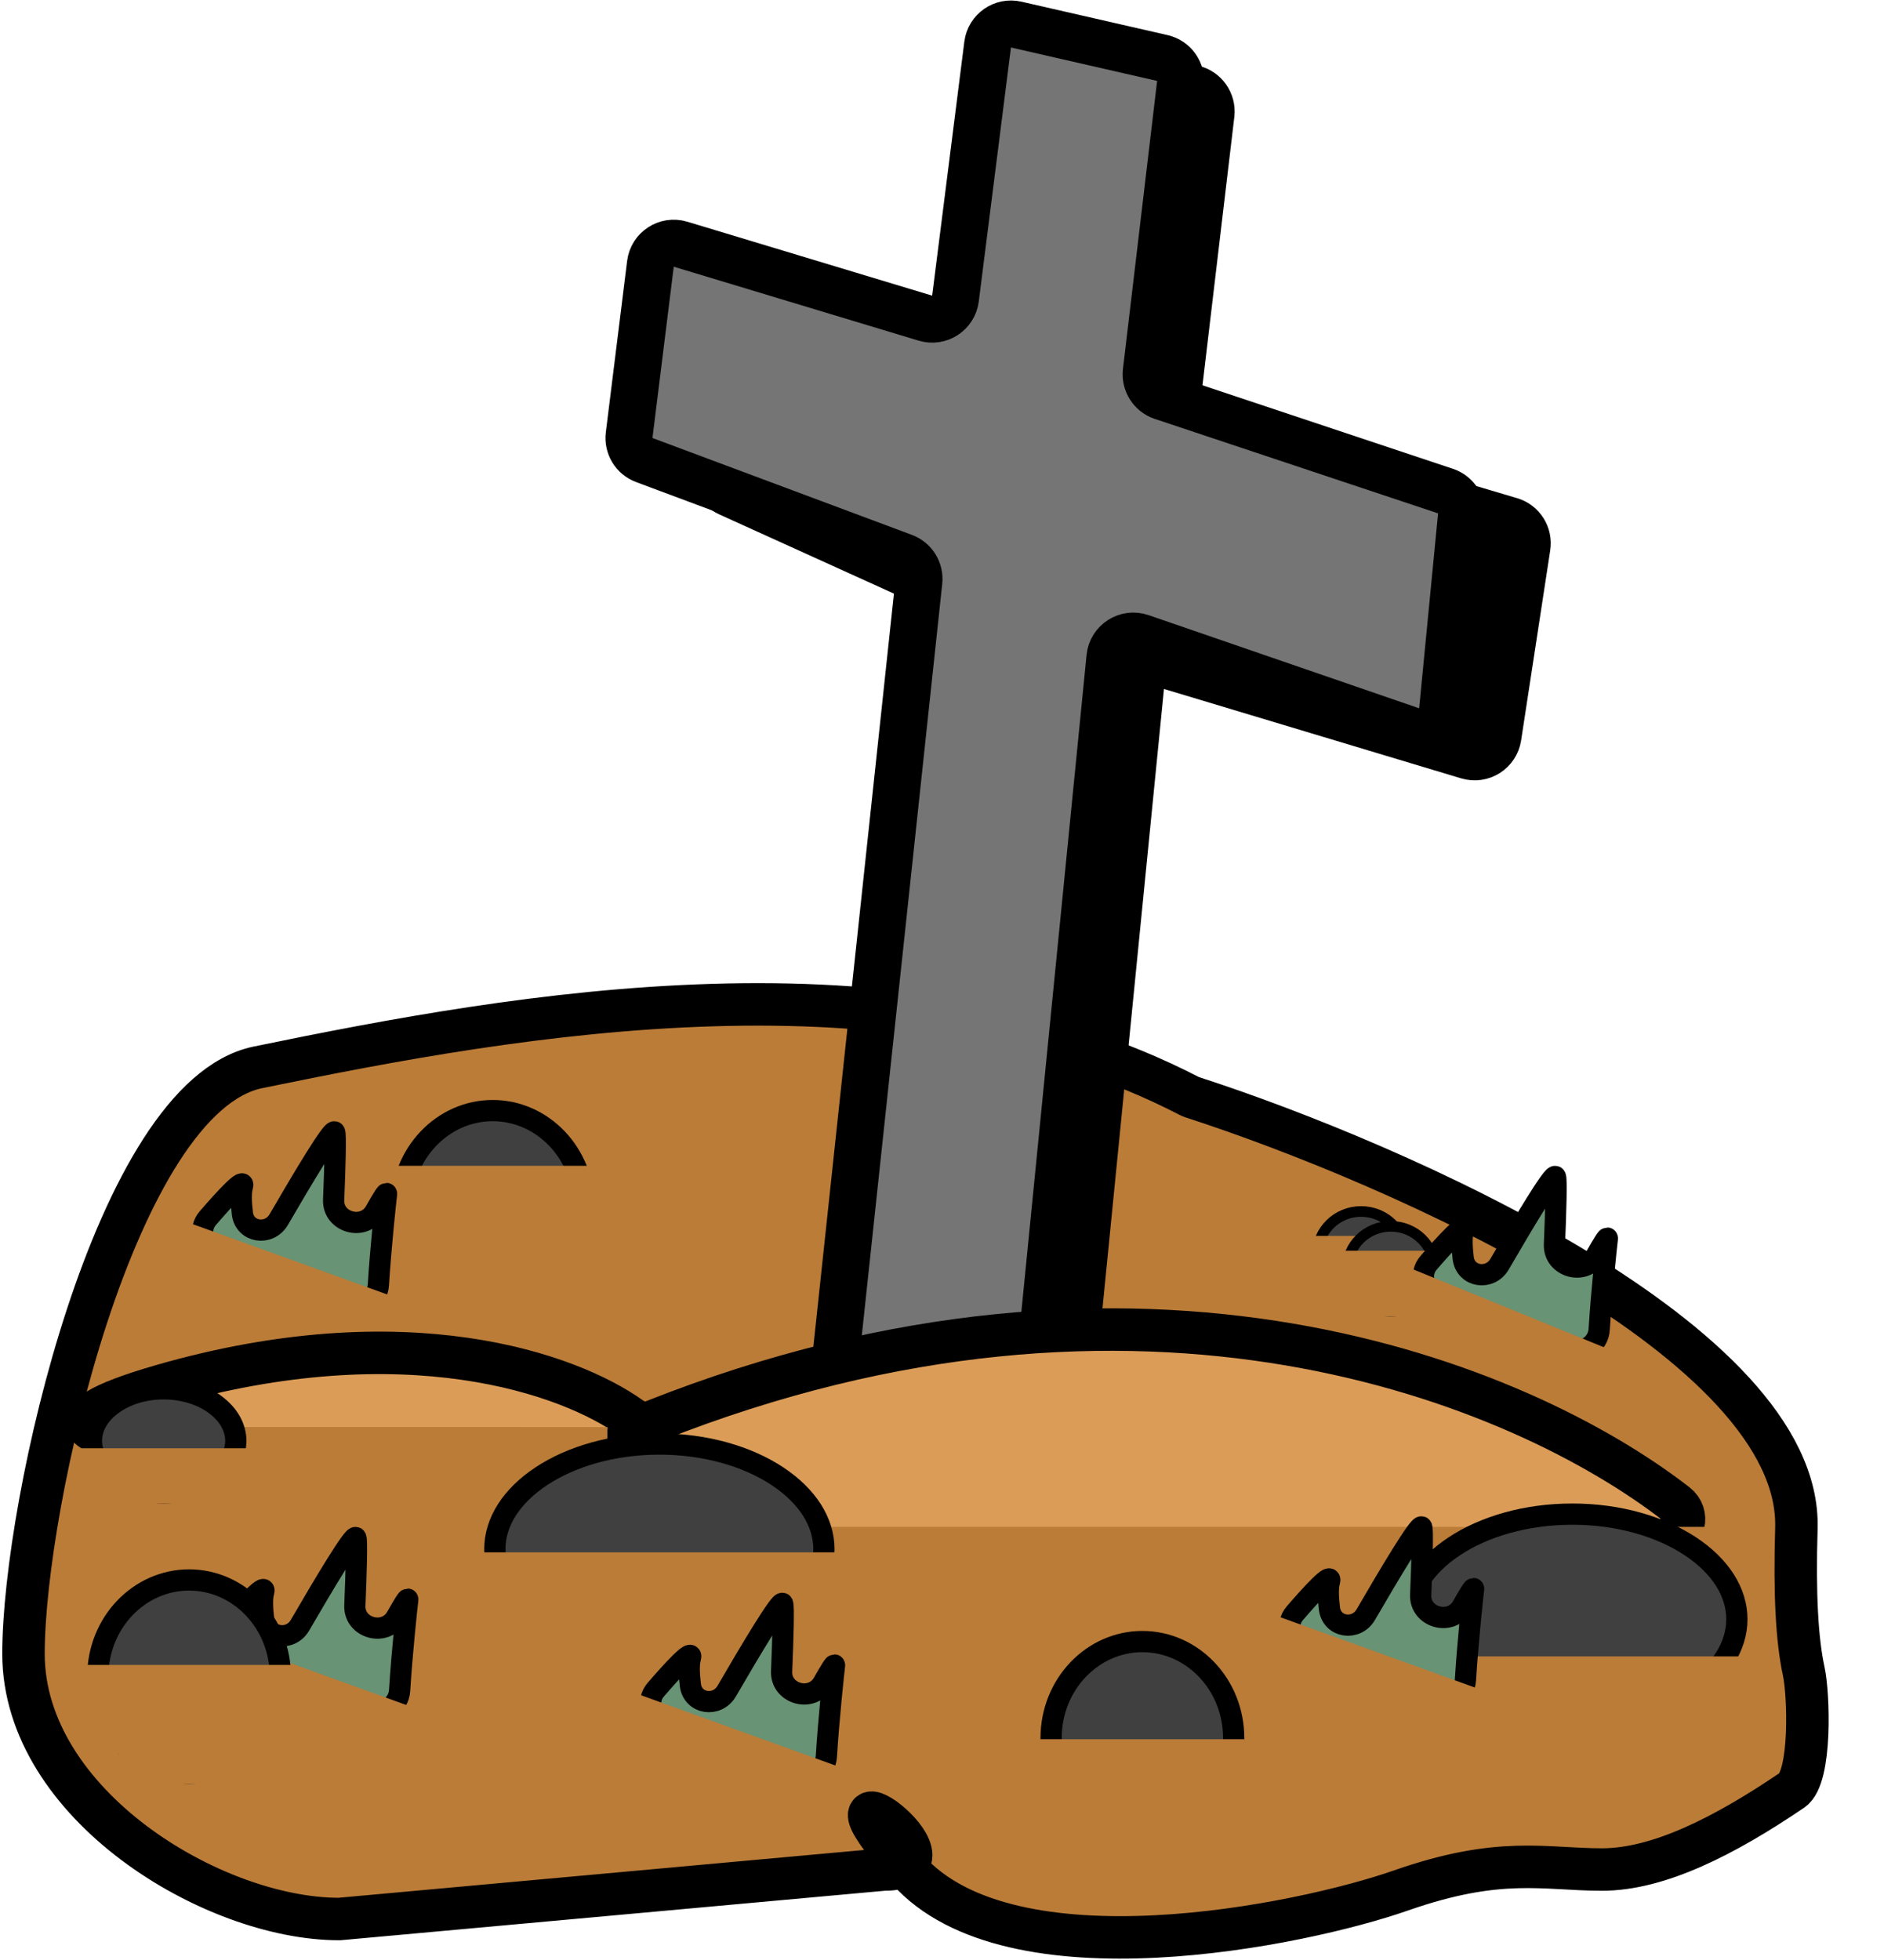 <svg width="802" height="834" viewBox="0 0 802 834" fill="none" xmlns="http://www.w3.org/2000/svg">
<path d="M764.705 650.372C767.063 570.971 594.72 495.17 507.559 466.942C507.078 466.787 506.63 466.597 506.181 466.365C382.442 402.405 220.933 431.308 109.795 454.219C49.176 466.716 10 639.696 10 703.75C10 767.803 90.413 816.646 144.434 816.646L376.188 795.578C380.278 795.578 383.116 794.996 384.97 794.014C385.418 794.525 385.877 795.046 386.348 795.578C430.059 844.897 554.112 819.277 596.348 804.5C638.584 789.723 657.348 795.578 681.957 795.578C706.072 795.578 734.1 781.343 762.884 761.817C771.147 756.212 769.969 721.008 767.84 711.253C764.952 698.021 763.871 678.451 764.705 650.372Z" fill="#BB7C38"/>
<path d="M764.705 650.372C767.063 570.971 594.72 495.17 507.559 466.942C507.078 466.787 506.63 466.597 506.181 466.365C382.442 402.405 220.933 431.308 109.795 454.219C49.176 466.716 10 639.696 10 703.75C10 767.803 90.413 816.646 144.434 816.646L376.188 795.578C415.776 795.578 338.086 741.124 386.348 795.578C430.059 844.897 554.112 819.277 596.348 804.5C638.584 789.723 657.348 795.578 681.957 795.578C706.072 795.578 734.1 781.343 762.884 761.817C771.147 756.212 769.969 721.008 767.84 711.253C764.952 698.021 763.871 678.451 764.705 650.372Z" stroke="black" stroke-width="18.076"/>
<path d="M485.54 292.201L454.481 604.988C453.973 610.103 449.67 614 444.53 614H377.433C371.489 614 366.857 608.846 367.49 602.936L404.209 259.898C404.668 255.608 402.324 251.507 398.395 249.726L310.273 209.774C306.18 207.919 303.828 203.561 304.522 199.122L314.832 133.174C315.766 127.205 321.738 123.421 327.534 125.125L406.978 148.489C412.886 150.227 418.946 146.262 419.72 140.153L433.433 31.952C434.176 26.086 439.819 22.143 445.583 23.461L507.803 37.689C512.785 38.828 516.106 43.541 515.504 48.616L500.999 170.837C500.425 175.673 503.418 180.219 508.088 181.603L642.984 221.582C647.776 223.002 650.784 227.743 650.027 232.683L637.636 313.591C636.716 319.6 630.693 323.404 624.872 321.654L498.371 283.613C492.344 281.801 486.162 285.939 485.54 292.201Z" fill="black" stroke="black" stroke-width="20"/>
<path d="M472.49 279.699L441.481 591.988C440.973 597.103 436.67 601 431.53 601H364.433C358.489 601 353.857 595.846 354.49 589.936L391.152 247.429C391.638 242.887 388.985 238.593 384.706 236.996L274.249 195.763C269.91 194.143 267.251 189.756 267.822 185.16L276.885 112.266C277.649 106.116 283.766 102.135 289.698 103.926L393.92 135.385C399.844 137.173 405.953 133.207 406.731 127.069L420.432 18.952C421.176 13.086 426.819 9.143 432.582 10.461L494.803 24.689C499.785 25.828 503.106 30.541 502.504 35.616L487.965 158.118C487.406 162.829 490.233 167.284 494.733 168.784L615.332 208.98C619.757 210.454 622.574 214.791 622.124 219.433L614.072 302.386C613.447 308.819 606.976 312.979 600.864 310.875L485.696 271.231C479.593 269.13 473.128 273.276 472.49 279.699Z" fill="#757575" stroke="black" stroke-width="20"/>
<path d="M278.178 604.753C485.947 522.396 646.993 588.38 713.667 640.072C719.306 644.445 717.112 653.084 710.193 654.827C447.272 721.058 314.909 661.621 277.762 619.847C275.832 617.677 273.153 616.383 270.251 616.489C154.935 620.702 -40.069 621.053 68.747 589.657C172.649 559.678 242.444 584.592 268.68 603.447C271.428 605.422 275.032 606 278.178 604.753Z" fill="#DB9C58" stroke="black" stroke-width="18.076"/>
<rect width="425.693" height="96.707" transform="matrix(-1 0 0 1 730.333 649.76)" fill="#BB7C38"/>
<rect width="180.761" height="18.076" transform="matrix(-1 0 0 1 221.489 607.28)" fill="#BB7C38"/>
<rect width="180.761" height="18.076" transform="matrix(-1 0 0 1 258.546 607.28)" fill="#BB7C38"/>
<rect width="180.761" height="18.076" transform="matrix(-1 0 0 1 236.855 612.703)" fill="#BB7C38"/>
<rect width="15.365" height="12.653" transform="matrix(-1 0 0 1 53.383 606.377)" fill="#BB7C38"/>
<path d="M210.645 659.25C210.645 670.851 217.765 681.926 230.456 690.309C243.112 698.67 260.859 703.988 280.69 703.988C300.521 703.988 318.268 698.67 330.924 690.309C343.615 681.926 350.735 670.851 350.735 659.25C350.735 647.648 343.615 636.574 330.924 628.19C318.268 619.829 300.521 614.511 280.69 614.511C260.859 614.511 243.112 619.829 230.456 628.19C217.765 636.574 210.645 647.648 210.645 659.25Z" fill="#404040" stroke="black" stroke-width="9.038"/>
<path d="M599.281 689.075C599.281 700.677 606.4 711.751 619.092 720.135C631.747 728.495 649.495 733.813 669.326 733.813C689.156 733.813 706.904 728.495 719.559 720.135C732.251 711.751 739.371 700.677 739.371 689.075C739.371 677.473 732.251 666.399 719.559 658.015C706.904 649.655 689.156 644.336 669.326 644.336C649.495 644.336 631.747 649.655 619.092 658.015C606.4 666.399 599.281 677.473 599.281 689.075Z" fill="#404040" stroke="black" stroke-width="9.038"/>
<path d="M447.441 739.689C447.441 762.62 465.054 780.812 486.305 780.812C507.555 780.812 525.168 762.62 525.168 739.689C525.168 716.758 507.555 698.566 486.305 698.566C465.054 698.566 447.441 716.758 447.441 739.689Z" fill="#404040" stroke="black" stroke-width="9.038"/>
<path d="M170.878 513.737C170.878 536.668 188.491 554.86 209.741 554.86C230.992 554.86 248.605 536.668 248.605 513.737C248.605 490.806 230.992 472.614 209.741 472.614C188.491 472.614 170.878 490.806 170.878 513.737Z" fill="#404040" stroke="black" stroke-width="9.038"/>
<path d="M38.92 613.156C38.92 618.794 41.931 624.229 47.452 628.405C52.975 632.584 60.809 635.3 69.65 635.3C78.491 635.3 86.325 632.584 91.848 628.405C97.369 624.229 100.379 618.794 100.379 613.156C100.379 607.519 97.369 602.084 91.848 597.907C86.325 593.729 78.491 591.013 69.65 591.013C60.809 591.013 52.975 593.729 47.452 597.907C41.931 602.084 38.92 607.519 38.92 613.156Z" fill="#404040" stroke="black" stroke-width="9.038"/>
<rect width="256.681" height="79.535" transform="matrix(-1 0 0 1 381.464 660.605)" fill="#BB7C38"/>
<rect width="75.016" height="23.499" transform="matrix(-1 0 0 1 109.419 616.319)" fill="#BB7C38"/>
<rect width="90.381" height="45.19" transform="matrix(-1 0 0 1 529.688 740.14)" fill="#BB7C38"/>
<rect width="160.878" height="56.94" transform="matrix(-1 0 0 1 745.698 704.892)" fill="#BB7C38"/>
<rect width="160.878" height="69.593" transform="matrix(-1 0 0 1 286.563 496.112)" fill="#BB7C38"/>
<path d="M560.869 533.62C560.869 543.556 569.117 551.696 579.397 551.696C589.677 551.696 597.925 543.556 597.925 533.62C597.925 523.683 589.677 515.544 579.397 515.544C569.117 515.544 560.869 523.683 560.869 533.62Z" fill="#404040" stroke="black" stroke-width="4.519"/>
<rect width="70.497" height="28.018" transform="matrix(-1 0 0 1 616.453 525.938)" fill="#BB7C38"/>
<path d="M573.522 539.947C573.522 549.884 581.77 558.023 592.05 558.023C602.33 558.023 610.578 549.884 610.578 539.947C610.578 530.01 602.33 521.871 592.05 521.871C581.77 521.871 573.522 530.01 573.522 539.947Z" fill="#404040" stroke="black" stroke-width="4.519"/>
<rect width="70.497" height="28.018" transform="matrix(-1 0 0 1 629.106 532.265)" fill="#BB7C38"/>
<path d="M164.545 508.091C164.199 510.866 162.057 530.831 161.075 546.783C160.679 553.209 154.028 557.626 148.061 555.208L91.877 532.446C86.23 530.158 84.428 523.06 88.409 518.448C95.506 510.226 104.602 500.276 103.184 505.029C102.459 507.457 102.623 511.718 103.185 516.405C104.156 524.501 114.571 526.037 118.664 518.985C128.623 501.829 141.717 479.881 142.467 481.765C142.987 483.072 142.619 496.091 142.027 510.585C141.63 520.292 154.962 523.948 159.736 515.486C162.662 510.3 164.677 507.023 164.545 508.091Z" fill="#689374" stroke="black" stroke-width="9.038"/>
<path d="M627.293 676.199C626.947 678.975 624.805 698.939 623.823 714.892C623.427 721.318 616.776 725.734 610.809 723.317L554.626 700.554C548.978 698.266 547.176 691.169 551.158 686.556C558.254 678.334 567.35 668.384 565.932 673.138C565.207 675.566 565.371 679.827 565.933 684.513C566.904 692.61 577.319 694.145 581.413 687.093C591.371 669.937 604.465 647.989 605.215 649.873C605.735 651.18 605.367 664.199 604.775 678.694C604.378 688.401 617.71 692.056 622.484 683.595C625.41 678.408 627.425 675.131 627.293 676.199Z" fill="#689374" stroke="black" stroke-width="9.038"/>
<path d="M173.582 680.718C173.237 683.494 171.094 703.459 170.112 719.411C169.716 725.837 163.065 730.254 157.098 727.836L100.915 705.074C95.267 702.786 93.465 695.688 97.447 691.076C104.543 682.854 113.639 672.904 112.221 677.657C111.496 680.085 111.66 684.346 112.222 689.033C113.193 697.129 123.608 698.665 127.702 691.613C137.66 674.457 150.754 652.509 151.504 654.393C152.024 655.699 151.656 668.719 151.064 683.213C150.667 692.92 163.999 696.576 168.773 688.114C171.699 682.928 173.714 679.651 173.582 680.718Z" fill="#689374" stroke="black" stroke-width="9.038"/>
<path d="M355.248 708.736C354.903 711.512 352.76 731.476 351.778 747.429C351.382 753.855 344.731 758.271 338.764 755.854L282.581 733.091C276.933 730.803 275.131 723.706 279.113 719.093C286.209 710.871 295.305 700.921 293.887 705.675C293.162 708.103 293.326 712.364 293.888 717.051C294.859 725.147 305.274 726.683 309.368 719.63C319.326 702.474 332.42 680.526 333.17 682.41C333.69 683.717 333.322 696.736 332.73 711.231C332.333 720.938 345.665 724.593 350.439 716.132C353.365 710.945 355.38 707.668 355.248 708.736Z" fill="#689374" stroke="black" stroke-width="9.038"/>
<path d="M684.233 527.071C683.888 529.847 681.746 549.811 680.763 565.764C680.368 572.19 673.716 576.606 667.75 574.189L611.566 551.426C605.919 549.138 604.117 542.041 608.098 537.428C615.194 529.206 624.291 519.256 622.872 524.01C622.147 526.438 622.312 530.699 622.874 535.386C623.845 543.482 634.259 545.018 638.353 537.965C648.311 520.809 661.406 498.861 662.155 500.745C662.675 502.052 662.307 515.071 661.715 529.566C661.318 539.273 674.65 542.928 679.424 534.467C682.35 529.28 684.366 526.003 684.233 527.071Z" fill="#689374" stroke="black" stroke-width="9.038"/>
<rect width="92.256" height="12.383" transform="matrix(-0.926 -0.378 -0.378 0.926 686.107 574.693)" fill="#BB7C38"/>
<rect width="99.09" height="15.432" transform="matrix(-0.941 -0.34 -0.34 0.941 630.637 719.148)" fill="#BB7C38"/>
<rect width="91.268" height="15.432" transform="matrix(-0.941 -0.34 -0.34 0.941 166.357 551.406)" fill="#BB7C38"/>
<rect width="91.268" height="15.432" transform="matrix(-0.941 -0.34 -0.34 0.941 357.964 752.156)" fill="#BB7C38"/>
<rect width="91.268" height="15.432" transform="matrix(-0.941 -0.34 -0.34 0.941 179.011 727.754)" fill="#BB7C38"/>
<path d="M41.632 713.478C41.632 736.409 59.246 754.601 80.496 754.601C101.747 754.601 119.36 736.409 119.36 713.478C119.36 690.548 101.747 672.355 80.496 672.355C59.246 672.355 41.632 690.548 41.632 713.478Z" fill="#404040" stroke="black" stroke-width="9.038"/>
<rect width="90.381" height="37.96" transform="matrix(-1 0 0 1 124.783 708.507)" fill="#BB7C38"/>
<rect width="90.381" height="37.96" transform="matrix(-1 0 0 1 141.052 721.16)" fill="#BB7C38"/>
</svg>
